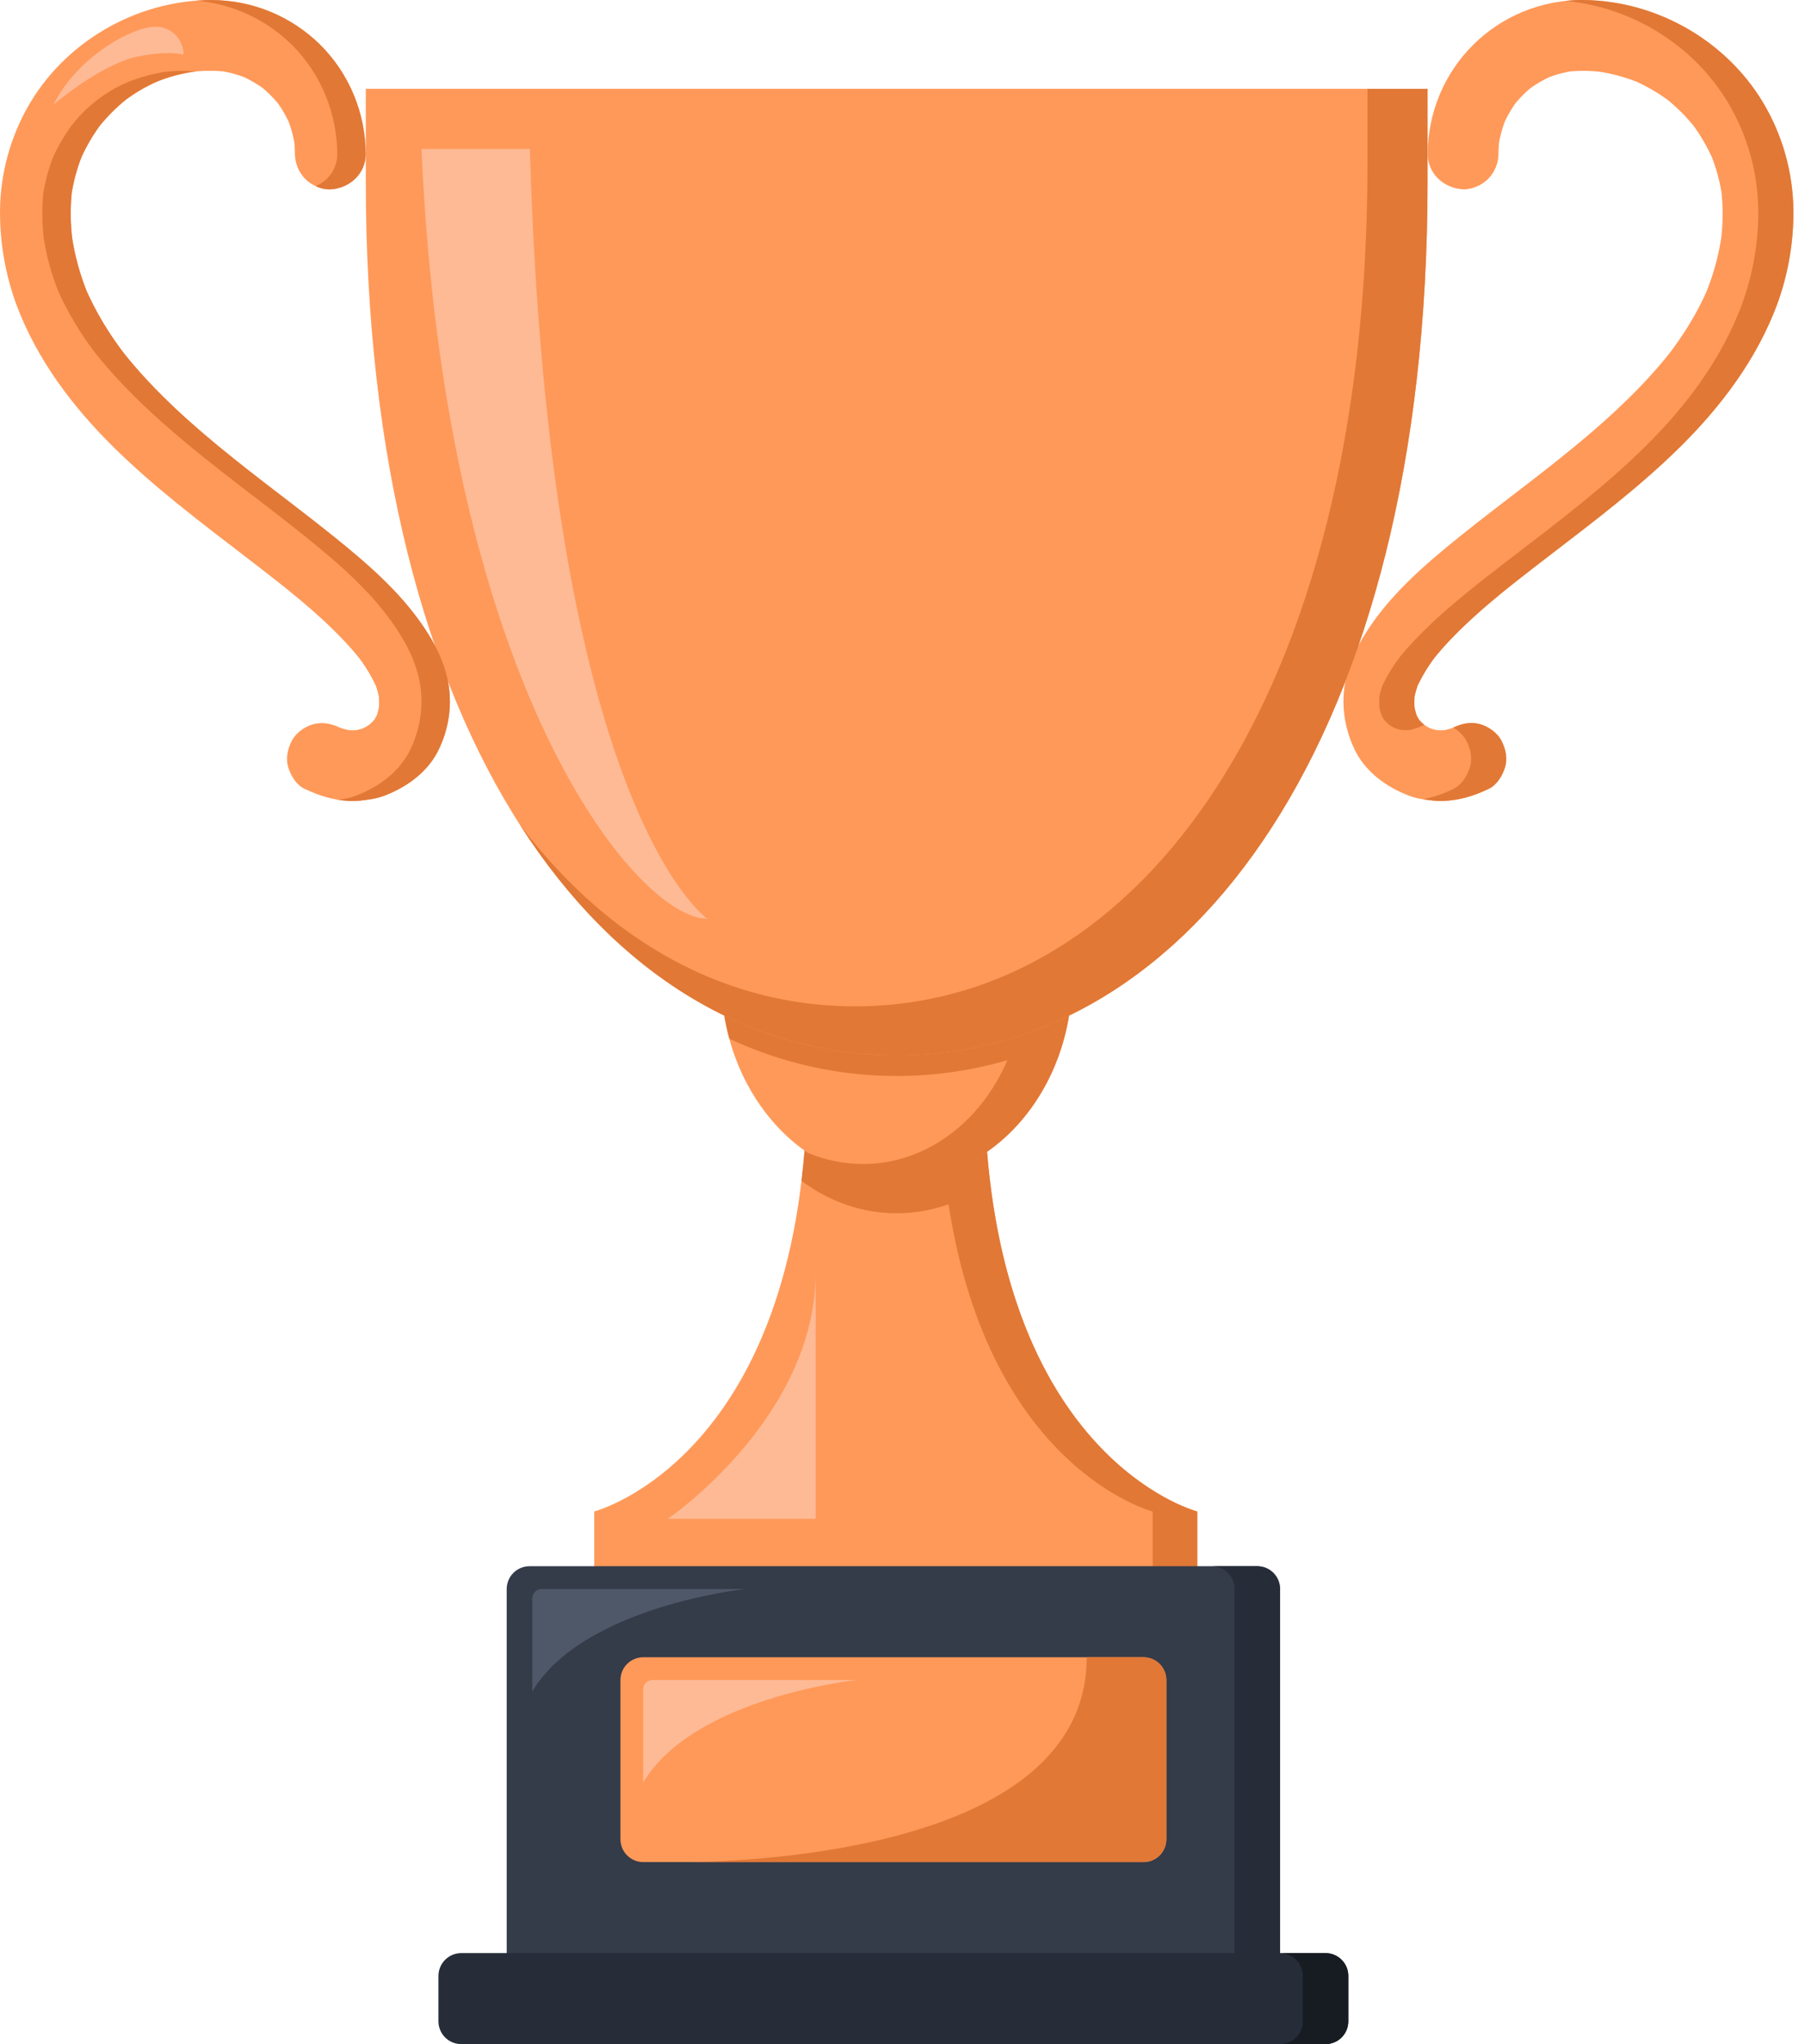 <svg width="53" height="60" viewBox="0 0 53 60" fill="none" xmlns="http://www.w3.org/2000/svg">
<path d="M35.156 46.583V44.365C35.156 44.365 28.898 42.751 28.898 31.638H23.706C23.706 42.752 17.448 44.365 17.448 44.365V46.583H35.156Z" fill="#FF9959"/>
<path d="M28.983 33.808C29.008 34.113 29.038 34.41 29.073 34.697C30.087 43.059 35.156 44.367 35.156 44.367V46.584H33.846V44.367C33.846 44.367 29.043 43.128 27.852 35.348C27.363 35.523 26.848 35.613 26.329 35.613C25.3 35.613 24.34 35.263 23.535 34.66C23.57 34.373 23.599 34.077 23.624 33.772L28.983 33.808Z" fill="#E17836"/>
<path d="M31.48 28.699C31.48 31.991 29.174 34.66 26.329 34.66C23.485 34.66 21.178 31.992 21.178 28.699H31.48Z" fill="#FF9959"/>
<path d="M31.48 28.698C31.481 29.303 31.401 29.905 31.244 30.489C30.863 31.888 30.049 33.065 28.983 33.808C28.208 34.349 27.3 34.807 26.329 34.807C25.373 34.807 24.433 34.436 23.711 33.833C24.226 34.052 24.78 34.166 25.34 34.166C27.198 34.166 28.806 32.925 29.578 31.12C26.87 31.909 23.968 31.685 21.415 30.489C21.257 29.905 21.177 29.303 21.178 28.698H31.48Z" fill="#E17836"/>
<path d="M41.917 5.344C41.917 21.649 34.938 30.975 26.329 30.975C17.72 30.975 10.741 21.649 10.741 5.344V2.608H41.917V5.344Z" fill="#FF9959"/>
<path d="M8.949 23.155C9.376 23.362 9.789 23.486 10.265 23.511C10.475 23.521 10.684 23.49 10.892 23.458C11.027 23.438 11.16 23.403 11.288 23.355C11.963 23.098 12.591 22.639 12.9 21.965C13.078 21.586 13.182 21.177 13.206 20.76C13.224 20.416 13.186 20.071 13.092 19.739C12.991 19.369 12.813 19.003 12.614 18.674C11.911 17.513 10.853 16.597 9.806 15.755C9.084 15.174 8.342 14.616 7.608 14.049L7.818 14.211C6.608 13.276 5.404 12.315 4.355 11.197C4.066 10.889 3.79 10.569 3.532 10.233L3.694 10.443C3.218 9.825 2.806 9.157 2.499 8.44L2.604 8.688C2.357 8.107 2.188 7.496 2.101 6.871L2.138 7.147C2.063 6.611 2.057 6.068 2.122 5.53L2.085 5.806C2.147 5.351 2.268 4.905 2.446 4.481L2.341 4.729C2.518 4.315 2.747 3.926 3.022 3.569L2.859 3.78C3.127 3.437 3.436 3.128 3.779 2.86L3.568 3.023C3.924 2.749 4.313 2.521 4.726 2.344L4.478 2.449C4.902 2.271 5.347 2.15 5.803 2.088L5.529 2.123C5.919 2.068 6.314 2.063 6.705 2.111L6.428 2.074C6.727 2.118 7.019 2.199 7.297 2.316L7.049 2.211C7.321 2.328 7.578 2.477 7.813 2.656L7.603 2.494C7.843 2.681 8.059 2.897 8.246 3.137L8.083 2.927C8.263 3.162 8.412 3.419 8.529 3.69L8.424 3.442C8.54 3.721 8.621 4.014 8.664 4.313L8.627 4.037C8.648 4.197 8.659 4.358 8.659 4.52C8.663 4.794 8.772 5.057 8.963 5.254C9.143 5.434 9.439 5.569 9.698 5.558C10.258 5.533 10.739 5.102 10.736 4.52C10.736 3.924 10.618 3.333 10.389 2.783C10.159 2.233 9.824 1.734 9.4 1.314C8.977 0.894 8.475 0.562 7.923 0.337C7.371 0.111 6.78 -0.002 6.184 0.002C3.966 0.016 1.849 1.258 0.778 3.205C0.243 4.181 -0.025 5.28 0.002 6.393C0.019 7.255 0.179 8.108 0.473 8.919C1.072 10.536 2.115 11.92 3.334 13.125C4.527 14.302 5.87 15.313 7.196 16.332C7.348 16.448 7.499 16.565 7.65 16.681L7.44 16.519C8.352 17.223 9.273 17.937 10.069 18.773C10.263 18.974 10.446 19.186 10.618 19.406L10.456 19.196C10.714 19.521 10.929 19.878 11.096 20.259L10.991 20.011C11.068 20.195 11.121 20.388 11.149 20.585L11.112 20.309C11.137 20.508 11.137 20.71 11.112 20.909L11.149 20.633C11.125 20.804 11.08 20.971 11.015 21.131L11.119 20.883C11.061 21.017 10.987 21.143 10.898 21.259L11.059 21.049C10.965 21.164 10.857 21.269 10.739 21.36L10.949 21.199C10.826 21.291 10.692 21.369 10.551 21.431L10.799 21.327C10.65 21.389 10.495 21.433 10.335 21.457L10.611 21.42C10.441 21.442 10.269 21.442 10.099 21.42L10.375 21.457C10.203 21.431 10.034 21.384 9.873 21.318L10.122 21.422C10.079 21.404 10.036 21.384 9.993 21.364C9.738 21.241 9.473 21.182 9.193 21.259C8.952 21.325 8.691 21.512 8.572 21.736C8.443 21.977 8.381 22.269 8.467 22.536C8.547 22.782 8.704 23.04 8.945 23.157L8.949 23.155Z" fill="#FF9959"/>
<path d="M8.569 1.314C7.813 0.57 6.822 0.112 5.765 0.019C5.904 0.009 6.044 0.003 6.183 0.002C7.387 -0.002 8.544 0.469 9.402 1.314C10.253 2.156 10.732 3.326 10.738 4.52C10.74 5.102 10.259 5.533 9.699 5.558C9.551 5.561 9.404 5.529 9.271 5.464C9.639 5.303 9.906 4.954 9.903 4.52C9.898 3.326 9.419 2.155 8.569 1.314Z" fill="#E17836"/>
<path d="M13.206 20.76C13.182 21.177 13.078 21.586 12.9 21.964C12.591 22.639 11.963 23.096 11.288 23.354C11.16 23.403 11.027 23.437 10.892 23.457C10.684 23.49 10.474 23.522 10.265 23.511C10.154 23.505 10.043 23.494 9.934 23.476L10.057 23.457C10.192 23.437 10.325 23.403 10.453 23.354C11.128 23.097 11.757 22.639 12.066 21.964C12.244 21.586 12.347 21.177 12.372 20.76C12.39 20.416 12.351 20.071 12.258 19.739C12.156 19.369 11.979 19.003 11.78 18.674C11.076 17.513 10.018 16.597 8.972 15.755C8.288 15.205 7.587 14.675 6.892 14.14C5.712 13.227 4.543 12.287 3.52 11.197C3.268 10.927 3.025 10.648 2.795 10.359C2.816 10.388 2.838 10.416 2.859 10.444L2.697 10.234C2.729 10.275 2.761 10.315 2.792 10.355C2.365 9.798 2.003 9.194 1.713 8.555C1.513 8.057 1.37 7.538 1.286 7.008C1.232 6.56 1.227 6.108 1.272 5.659C1.331 5.301 1.427 4.951 1.558 4.614C1.707 4.286 1.889 3.975 2.101 3.684C2.54 3.119 3.116 2.677 3.775 2.399C4.116 2.266 4.469 2.169 4.83 2.109C5.124 2.076 5.421 2.071 5.717 2.097C5.675 2.089 5.633 2.082 5.591 2.076L5.743 2.097L5.802 2.089C5.784 2.091 5.765 2.094 5.746 2.097L5.766 2.099H5.757H5.745C5.718 2.102 5.691 2.104 5.664 2.107C4.941 2.205 4.257 2.491 3.68 2.938C3.408 3.161 3.159 3.41 2.936 3.682C2.724 3.971 2.543 4.281 2.394 4.607C2.261 4.947 2.164 5.301 2.105 5.662C2.062 6.11 2.067 6.562 2.122 7.008C2.206 7.538 2.349 8.056 2.548 8.554C2.838 9.193 3.2 9.797 3.627 10.354L3.63 10.358C3.859 10.647 4.102 10.926 4.355 11.195C5.362 12.269 6.512 13.197 7.673 14.097C8.386 14.647 9.105 15.19 9.807 15.754C10.853 16.596 11.911 17.512 12.615 18.673C12.814 19.002 12.991 19.368 13.093 19.738C13.186 20.07 13.225 20.415 13.206 20.76Z" fill="#E17836"/>
<path d="M43.709 23.155C43.282 23.362 42.87 23.486 42.394 23.511C42.184 23.521 41.974 23.49 41.767 23.458C41.632 23.438 41.499 23.403 41.371 23.355C40.696 23.098 40.067 22.639 39.758 21.965C39.581 21.586 39.477 21.177 39.452 20.76C39.434 20.416 39.472 20.071 39.566 19.739C39.668 19.369 39.845 19.003 40.044 18.674C40.748 17.513 41.806 16.597 42.852 15.755C43.575 15.174 44.316 14.616 45.05 14.049L44.84 14.211C46.051 13.276 47.255 12.315 48.304 11.197C48.593 10.889 48.868 10.569 49.127 10.233L48.966 10.443C49.442 9.825 49.854 9.157 50.161 8.44L50.054 8.689C50.301 8.109 50.47 7.498 50.557 6.873L50.52 7.149C50.596 6.612 50.601 6.068 50.536 5.53L50.573 5.806C50.511 5.351 50.39 4.905 50.212 4.481L50.316 4.729C50.14 4.315 49.911 3.926 49.636 3.57L49.798 3.78C49.53 3.437 49.221 3.128 48.878 2.86L49.09 3.023C48.734 2.749 48.345 2.521 47.932 2.344L48.18 2.449C47.756 2.271 47.311 2.15 46.855 2.088L47.131 2.125C46.742 2.069 46.346 2.065 45.956 2.112L46.232 2.075C45.932 2.118 45.64 2.199 45.361 2.316L45.608 2.211C45.337 2.328 45.081 2.477 44.846 2.655L45.056 2.493C44.816 2.679 44.6 2.895 44.413 3.136L44.576 2.926C44.397 3.161 44.247 3.417 44.13 3.689L44.235 3.441C44.119 3.72 44.038 4.013 43.995 4.312L44.032 4.036C44.011 4.196 44.001 4.357 44 4.518C43.996 4.793 43.888 5.056 43.696 5.252C43.516 5.432 43.22 5.568 42.962 5.556C42.401 5.531 41.92 5.1 41.923 4.518C41.923 3.922 42.042 3.333 42.271 2.782C42.5 2.232 42.836 1.733 43.259 1.313C43.682 0.894 44.184 0.562 44.736 0.337C45.288 0.112 45.878 -0.002 46.474 0.002C48.693 0.016 50.81 1.258 51.88 3.205C52.416 4.181 52.684 5.28 52.658 6.393C52.641 7.255 52.481 8.108 52.187 8.919C51.587 10.536 50.545 11.92 49.326 13.125C48.133 14.302 46.79 15.313 45.463 16.332C45.312 16.448 45.161 16.565 45.009 16.681L45.219 16.519C44.308 17.223 43.387 17.937 42.591 18.773C42.397 18.974 42.214 19.186 42.041 19.406L42.204 19.196C41.946 19.521 41.731 19.878 41.564 20.259L41.669 20.011C41.592 20.195 41.539 20.388 41.511 20.585L41.548 20.309C41.522 20.508 41.521 20.71 41.546 20.909L41.509 20.633C41.533 20.804 41.578 20.971 41.644 21.131L41.539 20.883C41.597 21.017 41.671 21.143 41.76 21.259L41.598 21.049C41.692 21.164 41.799 21.269 41.917 21.36L41.707 21.199C41.831 21.291 41.964 21.369 42.105 21.431L41.857 21.327C42.006 21.389 42.162 21.433 42.321 21.457L42.045 21.42C42.215 21.442 42.387 21.442 42.557 21.42L42.281 21.457C42.454 21.431 42.622 21.384 42.783 21.318L42.535 21.422C42.578 21.404 42.62 21.384 42.664 21.364C42.919 21.241 43.183 21.182 43.464 21.259C43.705 21.325 43.966 21.512 44.084 21.736C44.213 21.977 44.277 22.269 44.189 22.536C44.11 22.782 43.953 23.04 43.712 23.157L43.709 23.155Z" fill="#FF9959"/>
<path d="M41.917 2.608V5.344C41.917 21.649 34.938 30.975 26.329 30.975C22.003 30.975 18.089 28.62 15.265 24.208C17.903 27.691 21.344 29.538 25.107 29.538C33.417 29.538 40.153 20.537 40.153 4.8V2.608H41.917Z" fill="#E17836"/>
<path d="M44.187 22.535C44.107 22.781 43.95 23.039 43.709 23.155C43.282 23.362 42.87 23.486 42.394 23.509C42.19 23.52 41.987 23.49 41.786 23.459C42.096 23.398 42.397 23.295 42.679 23.154C42.92 23.037 43.077 22.779 43.157 22.533C43.243 22.266 43.179 21.974 43.052 21.733C42.962 21.577 42.831 21.448 42.674 21.36L42.669 21.357C42.922 21.236 43.183 21.18 43.461 21.256C43.702 21.323 43.963 21.509 44.082 21.733C44.209 21.976 44.273 22.268 44.187 22.535Z" fill="#E17836"/>
<path d="M52.658 6.392C52.641 7.255 52.481 8.108 52.187 8.919C51.588 10.536 50.545 11.92 49.326 13.125C48.133 14.302 46.79 15.313 45.463 16.332C45.325 16.439 45.187 16.545 45.049 16.651L45.045 16.654L45.01 16.681C44.167 17.334 43.327 18.001 42.591 18.773C42.428 18.943 42.271 19.12 42.123 19.304C41.931 19.557 41.766 19.829 41.628 20.115C41.589 20.225 41.557 20.337 41.535 20.451C41.527 20.555 41.527 20.66 41.535 20.765C41.551 20.844 41.572 20.923 41.597 21C41.622 21.047 41.648 21.092 41.677 21.137C41.718 21.182 41.761 21.224 41.806 21.266C41.814 21.271 41.822 21.277 41.831 21.282H41.826H41.822C41.761 21.303 41.701 21.327 41.643 21.355C41.557 21.386 41.471 21.41 41.382 21.429C41.311 21.433 41.239 21.433 41.168 21.429C41.025 21.409 40.89 21.351 40.776 21.263C40.73 21.222 40.687 21.179 40.646 21.134C40.617 21.09 40.59 21.044 40.566 20.998C40.54 20.921 40.518 20.842 40.502 20.762C40.495 20.657 40.495 20.552 40.502 20.448C40.525 20.334 40.556 20.222 40.596 20.112C40.733 19.826 40.899 19.555 41.09 19.301C41.238 19.117 41.395 18.94 41.558 18.77C42.306 17.986 43.161 17.309 44.017 16.648L44.431 16.33C45.757 15.311 47.099 14.3 48.293 13.123C49.515 11.918 50.556 10.534 51.154 8.917C51.449 8.106 51.608 7.253 51.626 6.39C51.652 5.278 51.384 4.179 50.849 3.203C49.864 1.41 47.988 0.214 45.967 0.026C46.135 0.008 46.304 -0.001 46.474 7.67446e-05C48.692 0.014 50.809 1.256 51.879 3.203C52.415 4.179 52.684 5.279 52.658 6.392Z" fill="#E17836"/>
<path d="M37.586 46.64V58.331H14.878V46.64C14.879 46.463 14.949 46.293 15.074 46.168C15.2 46.043 15.369 45.972 15.546 45.972H36.919C37.096 45.972 37.265 46.043 37.39 46.168C37.515 46.293 37.586 46.463 37.586 46.64Z" fill="#343B49"/>
<path d="M37.586 46.64V58.331H36.25V46.64C36.25 46.463 36.179 46.293 36.054 46.168C35.929 46.043 35.76 45.972 35.583 45.972H36.918C37.096 45.972 37.265 46.043 37.39 46.168C37.515 46.293 37.586 46.463 37.586 46.64Z" fill="#262D38"/>
<path d="M39.59 57.997V59.332C39.59 59.509 39.519 59.678 39.394 59.804C39.269 59.929 39.099 59.999 38.922 60H13.542C13.365 59.999 13.196 59.929 13.07 59.804C12.945 59.678 12.875 59.509 12.874 59.332V57.996C12.875 57.819 12.945 57.649 13.071 57.524C13.196 57.399 13.365 57.328 13.542 57.328H38.922C39.099 57.328 39.269 57.399 39.394 57.525C39.52 57.65 39.59 57.82 39.59 57.997Z" fill="#262D38"/>
<path d="M39.59 57.997V59.332C39.59 59.509 39.519 59.678 39.394 59.804C39.269 59.929 39.099 59.999 38.922 60H37.586C37.764 60 37.934 59.929 38.059 59.804C38.185 59.679 38.255 59.509 38.256 59.332V57.996C38.255 57.819 38.185 57.649 38.06 57.524C37.934 57.399 37.765 57.328 37.588 57.328H38.924C39.101 57.329 39.27 57.4 39.395 57.525C39.52 57.651 39.59 57.82 39.59 57.997Z" fill="#171C23"/>
<path d="M34.247 49.312V53.989C34.246 54.166 34.176 54.335 34.051 54.46C33.926 54.586 33.756 54.656 33.579 54.657H18.885C18.708 54.656 18.539 54.585 18.414 54.46C18.289 54.335 18.218 54.166 18.218 53.989V49.312C18.218 49.135 18.289 48.965 18.414 48.84C18.539 48.715 18.709 48.645 18.885 48.644H33.579C33.756 48.645 33.926 48.715 34.051 48.84C34.176 48.965 34.246 49.135 34.247 49.312Z" fill="#FF9959"/>
<path d="M34.247 49.312V53.989C34.246 54.166 34.176 54.335 34.051 54.46C33.926 54.586 33.756 54.656 33.579 54.657H20.322C23.02 54.603 31.909 54.029 31.909 48.644H33.579C33.756 48.645 33.926 48.715 34.051 48.84C34.176 48.965 34.246 49.135 34.247 49.312Z" fill="#E17836"/>
<path d="M18.885 52.318V49.586C18.885 49.514 18.914 49.444 18.965 49.393C19.017 49.342 19.086 49.313 19.159 49.313H25.147C25.147 49.313 20.388 49.813 18.885 52.318Z" fill="#FEBA95"/>
<path d="M15.63 49.646V46.914C15.63 46.842 15.658 46.773 15.71 46.721C15.761 46.67 15.83 46.641 15.903 46.641H21.893C21.893 46.641 17.132 47.141 15.63 49.646Z" fill="#4E5868"/>
<path d="M20.767 26.967C18.726 26.967 13.063 20.245 12.377 4.373H15.559C16.122 23.792 20.767 26.967 20.767 26.967Z" fill="#FEBA95"/>
<path d="M19.61 44.58C19.61 44.58 23.95 41.623 23.95 37.348V44.58H19.61Z" fill="#FEBA95"/>
<path d="M5.389 1.603C5.389 1.603 4.948 1.474 4.048 1.659C2.949 1.884 1.566 3.076 1.566 3.076C2.275 1.659 3.888 0.783 4.569 0.783C4.786 0.783 4.995 0.869 5.149 1.023C5.302 1.177 5.389 1.385 5.389 1.603Z" fill="#FEBA95"/>
</svg>
